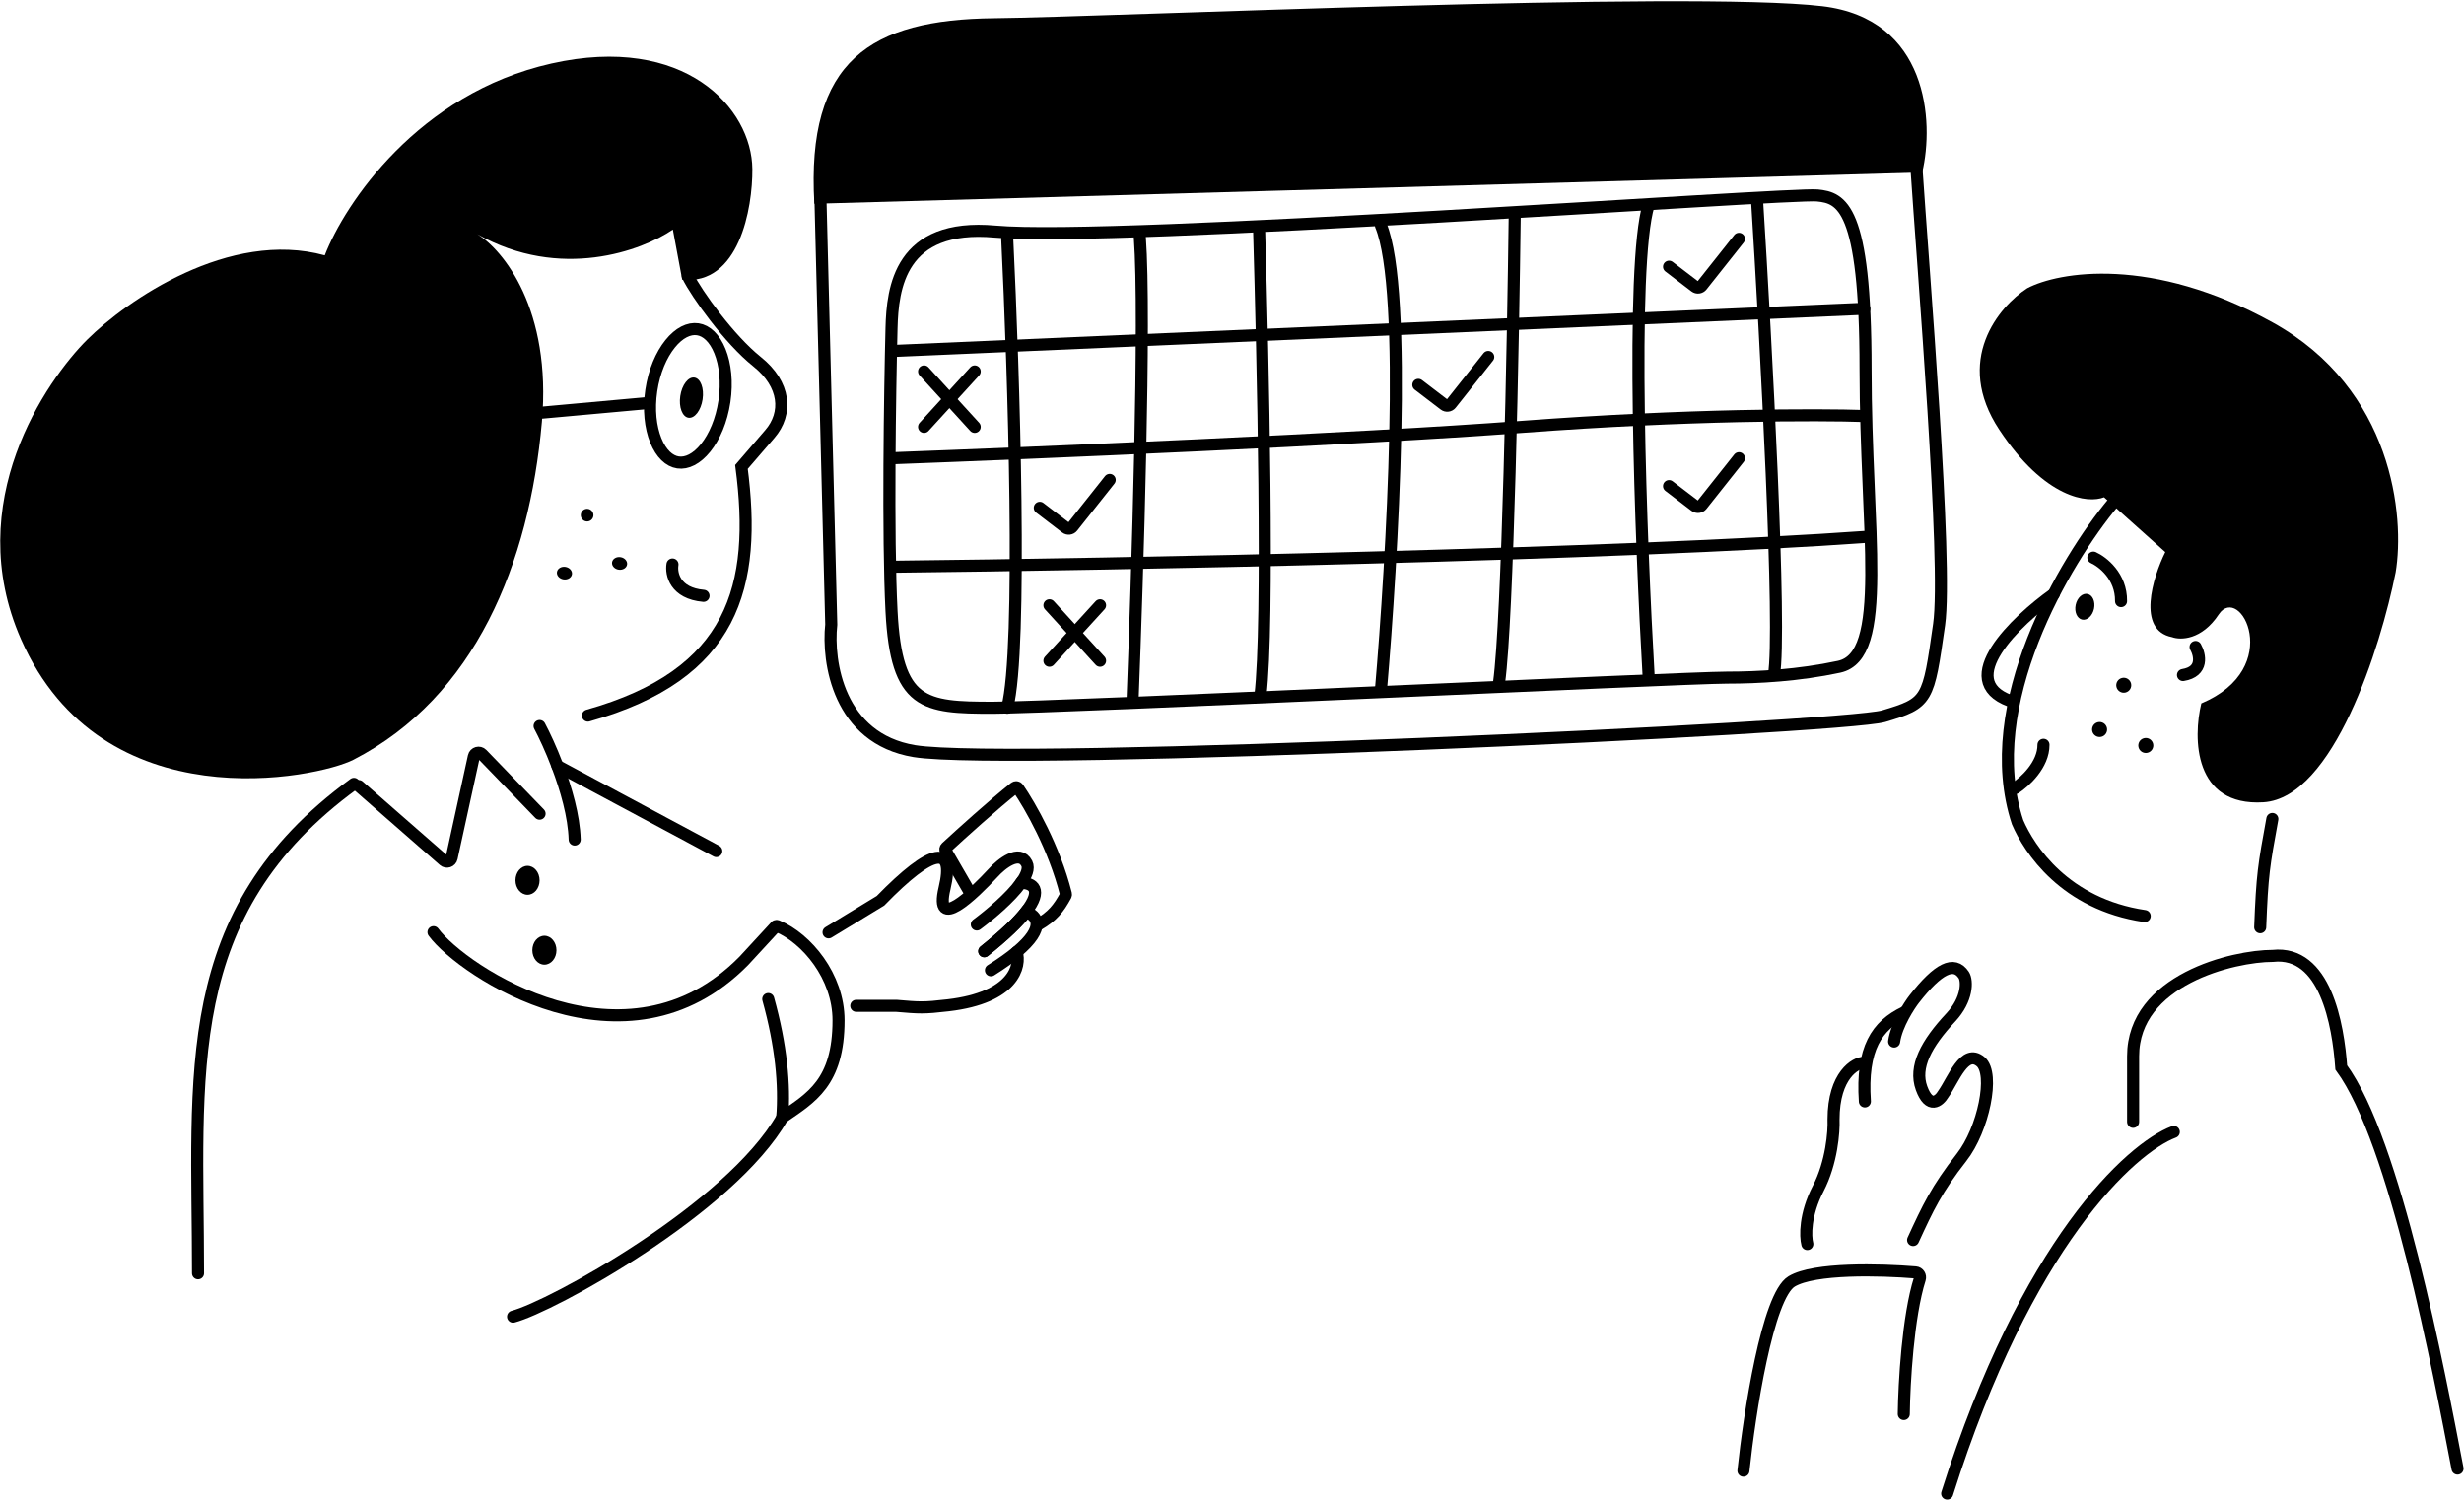 <svg width="1022" height="623" viewBox="0 0 1022 623" fill="none" xmlns="http://www.w3.org/2000/svg">
<path d="M938.806 332.774C909.808 334.559 909.55 306.172 913.046 291.757C947.923 277.064 929.08 241.593 920.252 254.881C913.19 265.511 904.412 265.576 900.904 264.279C886.147 261.397 892.882 239.551 898.095 228.988L872.696 206.264C866.125 208.893 848.238 206.97 829.245 178.246C810.25 149.523 829.066 127.146 840.848 119.548C853.878 112.718 892.466 105.988 942.559 133.704C992.655 161.42 997.49 214.395 993.647 237.418C987.448 268.459 967.803 330.989 938.806 332.774Z" fill="black"/>
<path d="M876.442 208.57C856.553 232.481 820.788 292.452 836.841 341.054C841.621 352.169 856.407 375.067 889.554 379.966" stroke="black" stroke-width="5" stroke-linecap="round"/>
<path d="M942.507 339.695C938.971 359.057 938.318 362.637 937.469 384.609" stroke="black" stroke-width="5" stroke-linecap="round"/>
<path d="M851.868 246.383C836.148 257.582 810.491 282.119 833.636 290.676" stroke="black" stroke-width="5" stroke-linecap="round"/>
<path d="M868.262 231.289C872.142 233.029 879.871 239.074 879.755 249.33" stroke="black" stroke-width="5" stroke-linecap="round"/>
<path d="M910.668 268.352C912.518 271.641 914.063 278.573 905.443 279.984" stroke="black" stroke-width="5" stroke-linecap="round"/>
<path d="M835.868 326.898C839.796 324.365 847.636 317.226 847.578 308.93" stroke="black" stroke-width="5" stroke-linecap="round"/>
<path d="M881.593 287.252C883.264 286.854 884.297 285.177 883.899 283.507C883.501 281.836 881.823 280.804 880.152 281.202C878.48 281.599 877.448 283.276 877.846 284.947C878.244 286.617 879.921 287.649 881.593 287.252Z" fill="black"/>
<path d="M863.61 257.007C865.711 257.451 867.919 255.428 868.541 252.488C869.164 249.547 867.965 246.804 865.864 246.359C863.762 245.915 861.554 247.938 860.932 250.878C860.309 253.819 861.508 256.562 863.61 257.007Z" fill="black"/>
<path d="M871.575 305.619C873.247 305.221 874.279 303.544 873.881 301.874C873.483 300.203 871.806 299.171 870.134 299.569C868.463 299.967 867.43 301.643 867.828 303.314C868.226 304.985 869.904 306.017 871.575 305.619Z" fill="black"/>
<path d="M890.742 312.244C892.414 311.846 893.446 310.169 893.048 308.499C892.65 306.828 890.973 305.796 889.301 306.194C887.63 306.592 886.597 308.268 886.995 309.939C887.393 311.61 889.071 312.642 890.742 312.244Z" fill="black"/>
<path d="M1019.31 609.145C1011.53 568.462 993.488 473.26 971.088 442.787C969.791 424.907 964.464 394.153 942.687 396.485C926.353 396.485 884.755 406.406 884.755 438.123V465.331" stroke="black" stroke-width="5" stroke-linecap="round"/>
<path d="M789.631 586.519C789.789 573.888 791.353 545.973 796.277 530.484C796.677 529.228 795.843 527.895 794.529 527.787C779.82 526.573 752.543 525.872 743.131 531.519C733.131 537.519 725.631 586.352 723.131 610.019" stroke="black" stroke-width="5" stroke-linecap="round"/>
<path d="M793.498 514.355C799.631 501.016 803.203 493.339 813.631 480.016C822.631 468.516 827.498 445.355 821.498 440.355C814.779 434.756 810.331 447.688 805.998 453.855C804.331 456.688 800.198 460.155 796.998 451.355C793.798 442.555 798.953 432.92 809.131 422.016C816.131 414.516 816.067 406.786 814.498 404.433C810.498 398.435 803.936 401.659 793.998 414.357C792.042 416.857 786.631 425.016 785.631 432.016" stroke="black" stroke-width="5" stroke-linecap="round"/>
<path d="M789.998 419.859C778.498 425.359 771.998 434.859 773.498 456.859" stroke="black" stroke-width="5" stroke-linecap="round"/>
<path d="M772.998 440.863C769.832 440.697 760.498 445.858 760.498 464.358C760.709 469.411 759.731 482.217 754.131 493.017C748.531 503.817 748.798 512.85 749.631 516.017" stroke="black" stroke-width="5" stroke-linecap="round"/>
<path d="M901.631 469.516C883.964 476.182 840.431 515.516 807.631 619.516" stroke="black" stroke-width="5" stroke-linecap="round"/>
<path d="M224.755 175.07C228.907 128.245 208.641 103.615 197.989 97.154C232.447 116.574 266.404 103.952 279.076 95.214L282.959 116.021C306.567 118.403 312.191 86.4 312.052 70.101C311.837 44.954 284.018 13.903 228.678 26.355C173.338 38.806 142.967 84.584 134.698 105.916C95.076 95.022 52.513 124.668 36.184 140.853C19.3 157.653 -16.247 208.442 8.714 265.15C42.391 341.659 131.971 322.66 146.592 315.134C197.114 289.132 219.566 233.601 224.755 175.07Z" fill="black"/>
<path d="M300.472 166.443C299.294 174.391 296.353 181.185 292.678 185.754C288.961 190.376 284.847 192.351 281.214 191.813C277.582 191.275 274.217 188.192 272 182.69C269.808 177.252 268.962 169.897 270.14 161.949C271.317 154.001 274.259 147.207 277.934 142.638C281.651 138.015 285.765 136.04 289.398 136.578C293.03 137.117 296.395 140.199 298.612 145.701C300.804 151.139 301.65 158.495 300.472 166.443Z" stroke="black" stroke-width="5"/>
<path d="M285.55 173.277C288.107 173.655 290.733 170.231 291.415 165.628C292.097 161.025 290.577 156.986 288.02 156.607C285.463 156.228 282.837 159.653 282.155 164.256C281.473 168.859 282.993 172.898 285.55 173.277Z" fill="black"/>
<path d="M224.895 171.152L268.174 167.227" stroke="black" stroke-width="5" stroke-linecap="round"/>
<path d="M285.278 114.516C289.016 122.041 302.489 140.81 314.005 150.014C325.783 159.428 326.778 171.428 319.258 180.074L307.536 193.676C314.005 243.141 304.474 279.77 243.848 296.821" stroke="black" stroke-width="5" stroke-linecap="round"/>
<path d="M243.129 216.263C244.561 216.475 245.895 215.486 246.107 214.053C246.319 212.621 245.33 211.287 243.897 211.075C242.465 210.863 241.131 211.852 240.919 213.285C240.707 214.717 241.696 216.051 243.129 216.263Z" fill="black"/>
<path d="M233.734 240.323C235.453 240.578 237.019 239.623 237.231 238.19C237.443 236.757 236.221 235.39 234.502 235.135C232.783 234.88 231.217 235.835 231.005 237.268C230.793 238.7 232.015 240.068 233.734 240.323Z" fill="black"/>
<path d="M256.598 236.292C258.317 236.547 259.882 235.592 260.095 234.159C260.307 232.727 259.085 231.359 257.366 231.104C255.647 230.849 254.081 231.804 253.869 233.237C253.657 234.669 254.878 236.037 256.598 236.292Z" fill="black"/>
<path d="M423.46 366.285C425.762 363.072 426.918 360.147 425.869 358.127C422.818 352.255 415.315 358.282 411.945 362.03C403.558 371.047 387.416 386.72 391.767 368.482C396.117 350.243 386.864 351.366 365.197 373.629L343.659 386.726" stroke="black" stroke-width="5" stroke-linecap="round"/>
<path d="M421.699 394.875C423.554 400.579 420.578 413.781 393.304 416.98C382.985 418.19 381.434 418.02 371.749 417.203H355.159" stroke="black" stroke-width="5" stroke-linecap="round"/>
<path d="M405.159 383.469C410.518 379.52 419.065 372.351 423.452 366.227C428.216 366.172 432.829 368.857 425.477 378.241C422.294 382.304 416.868 387.622 408.24 394.518" stroke="black" stroke-width="5" stroke-linecap="round"/>
<path d="M408.249 394.574C416.877 387.678 422.303 382.36 425.486 378.297C430.031 379.578 434.12 384.533 421.7 394.879C418.984 397.141 415.478 399.662 411.015 402.458" stroke="black" stroke-width="5" stroke-linecap="round"/>
<path d="M146.801 325.141C73.338 378.728 82.129 445.554 82.129 528.141" stroke="black" stroke-width="5" stroke-linecap="round"/>
<path d="M148.802 326.049L184.069 356.91C185.214 357.913 187.015 357.319 187.34 355.832L196.534 313.785C196.875 312.226 198.815 311.674 199.925 312.822L223.802 337.503" stroke="black" stroke-width="5" stroke-linecap="round"/>
<path d="M223.802 301.141C225.758 304.806 228.562 310.763 231.19 317.686C234.796 327.189 238.07 338.513 238.363 348.232" stroke="black" stroke-width="5" stroke-linecap="round"/>
<path d="M231.189 317.688L297.099 353.019" stroke="black" stroke-width="5" stroke-linecap="round"/>
<path d="M179.802 386.65C191.846 402.966 259.677 448.147 308.489 398.574L321.802 384.141" stroke="black" stroke-width="5" stroke-linecap="round"/>
<path d="M212.802 546.138C228.473 542.086 302.802 501.383 324.45 463.562" stroke="black" stroke-width="5" stroke-linecap="round"/>
<path d="M318.646 414.398C324.014 433.671 325.525 449.94 324.449 463.565C336.392 455.37 347.801 449.067 347.801 423.223C347.801 404.942 334.491 389.184 322.448 384.141" stroke="black" stroke-width="5" stroke-linecap="round"/>
<path d="M218.802 371.141C221.563 371.141 223.802 368.455 223.802 365.141C223.802 361.827 221.563 359.141 218.802 359.141C216.041 359.141 213.802 361.827 213.802 365.141C213.802 368.455 216.041 371.141 218.802 371.141Z" fill="black"/>
<path d="M225.802 400.141C228.563 400.141 230.802 397.455 230.802 394.141C230.802 390.827 228.563 388.141 225.802 388.141C223.041 388.141 220.802 390.827 220.802 394.141C220.802 397.455 223.041 400.141 225.802 400.141Z" fill="black"/>
<path d="M278.92 234.141C278.276 238.041 279.95 246.101 291.802 247.141" stroke="black" stroke-width="5" stroke-linecap="round"/>
<path d="M401.608 369.015L392.234 352.835C392 352.431 392.076 351.919 392.419 351.602C398.667 345.826 411.987 333.794 420.854 326.734C421.3 326.378 421.947 326.467 422.271 326.936C427.265 334.186 437.306 351.709 442.101 370.767C442.16 371.004 442.133 371.251 442.016 371.466C439.076 376.832 436.599 380.016 430.599 383.516" stroke="black" stroke-width="5" stroke-linecap="round"/>
<path d="M431.278 210.628L442.058 218.869C442.924 219.532 444.161 219.378 444.839 218.523L460.278 199.062" stroke="black" stroke-width="5" stroke-linecap="round"/>
<path d="M588.278 159.628L599.058 167.869C599.924 168.532 601.161 168.378 601.839 167.523L617.278 148.062" stroke="black" stroke-width="5" stroke-linecap="round"/>
<path d="M692.278 110.628L703.058 118.869C703.924 119.532 705.161 119.378 705.839 118.523L721.278 99.062" stroke="black" stroke-width="5" stroke-linecap="round"/>
<path d="M692.278 201.628L703.058 209.869C703.924 210.532 705.161 210.378 705.839 209.523L721.278 190.062" stroke="black" stroke-width="5" stroke-linecap="round"/>
<path d="M404.278 154.062L383.278 177.063" stroke="black" stroke-width="5" stroke-linecap="round"/>
<path d="M383.278 154.062L404.278 177.063" stroke="black" stroke-width="5" stroke-linecap="round"/>
<path d="M456.278 251.062L435.278 274.063" stroke="black" stroke-width="5" stroke-linecap="round"/>
<path d="M435.278 251.062L456.278 274.063" stroke="black" stroke-width="5" stroke-linecap="round"/>
<path d="M411.778 293.564C438.508 293.564 698.278 281.064 716.278 281.064C729.278 281.064 745.978 280.164 762.778 276.564C783.778 272.064 773.778 220.564 773.778 153.064C773.778 85.564 763.778 82.063 753.778 81.063C742.121 79.898 462.278 100.563 412.778 96.063C373.178 92.463 370.198 119.564 369.778 136.064C369.111 162.23 368.178 222.364 369.778 253.564C371.778 292.564 383.278 293.564 411.778 293.564Z" stroke="black" stroke-width="5"/>
<path d="M340.278 81.562L344.778 259.062C343.111 274.396 347.678 306.363 379.278 311.562C418.778 318.062 764.884 301.936 781.278 297.062C799.778 291.562 799.778 290.562 804.278 259.062C807.878 233.862 797.611 111.062 794.778 68.062" stroke="black" stroke-width="5" stroke-linecap="round"/>
<path d="M797.278 71.516L337.778 84.516C334.278 25.015 361.278 8.096 412.278 7.564C460.278 7.064 700.778 -3.936 755.778 2.564C799.778 7.764 802.278 50.516 797.278 71.516Z" fill="black"/>
<path d="M417.778 99.062C420.444 153.729 424.178 269.163 417.778 293.562" stroke="black" stroke-width="5" stroke-linecap="round"/>
<path d="M469.778 290.062C471.778 239.062 475.178 131.362 472.778 98.562" stroke="black" stroke-width="5" stroke-linecap="round"/>
<path d="M522.278 96.562C523.778 148.396 526.378 258.562 522.778 288.562" stroke="black" stroke-width="5" stroke-linecap="round"/>
<path d="M572.778 286.062C577.444 232.229 583.978 120.763 572.778 93.562" stroke="black" stroke-width="5" stroke-linecap="round"/>
<path d="M628.278 88.562C627.611 142.396 625.378 256.663 621.778 283.062" stroke="black" stroke-width="5" stroke-linecap="round"/>
<path d="M683.778 280.062C680.611 225.396 676.178 109.862 683.778 85.062" stroke="black" stroke-width="5" stroke-linecap="round"/>
<path d="M728.778 83.062C732.444 141.062 738.978 261.663 735.778 280.062" stroke="black" stroke-width="5" stroke-linecap="round"/>
<path d="M371.278 235.062C462.111 234.062 670.178 230.162 775.778 222.562" stroke="black" stroke-width="5" stroke-linecap="round"/>
<path d="M370.278 190.061C428.611 187.894 562.478 182.261 631.278 177.061C700.078 171.861 754.611 171.894 773.278 172.561" stroke="black" stroke-width="5" stroke-linecap="round"/>
<path d="M773.278 128.062L370.778 145.562" stroke="black" stroke-width="5" stroke-linecap="round"/>
</svg>
